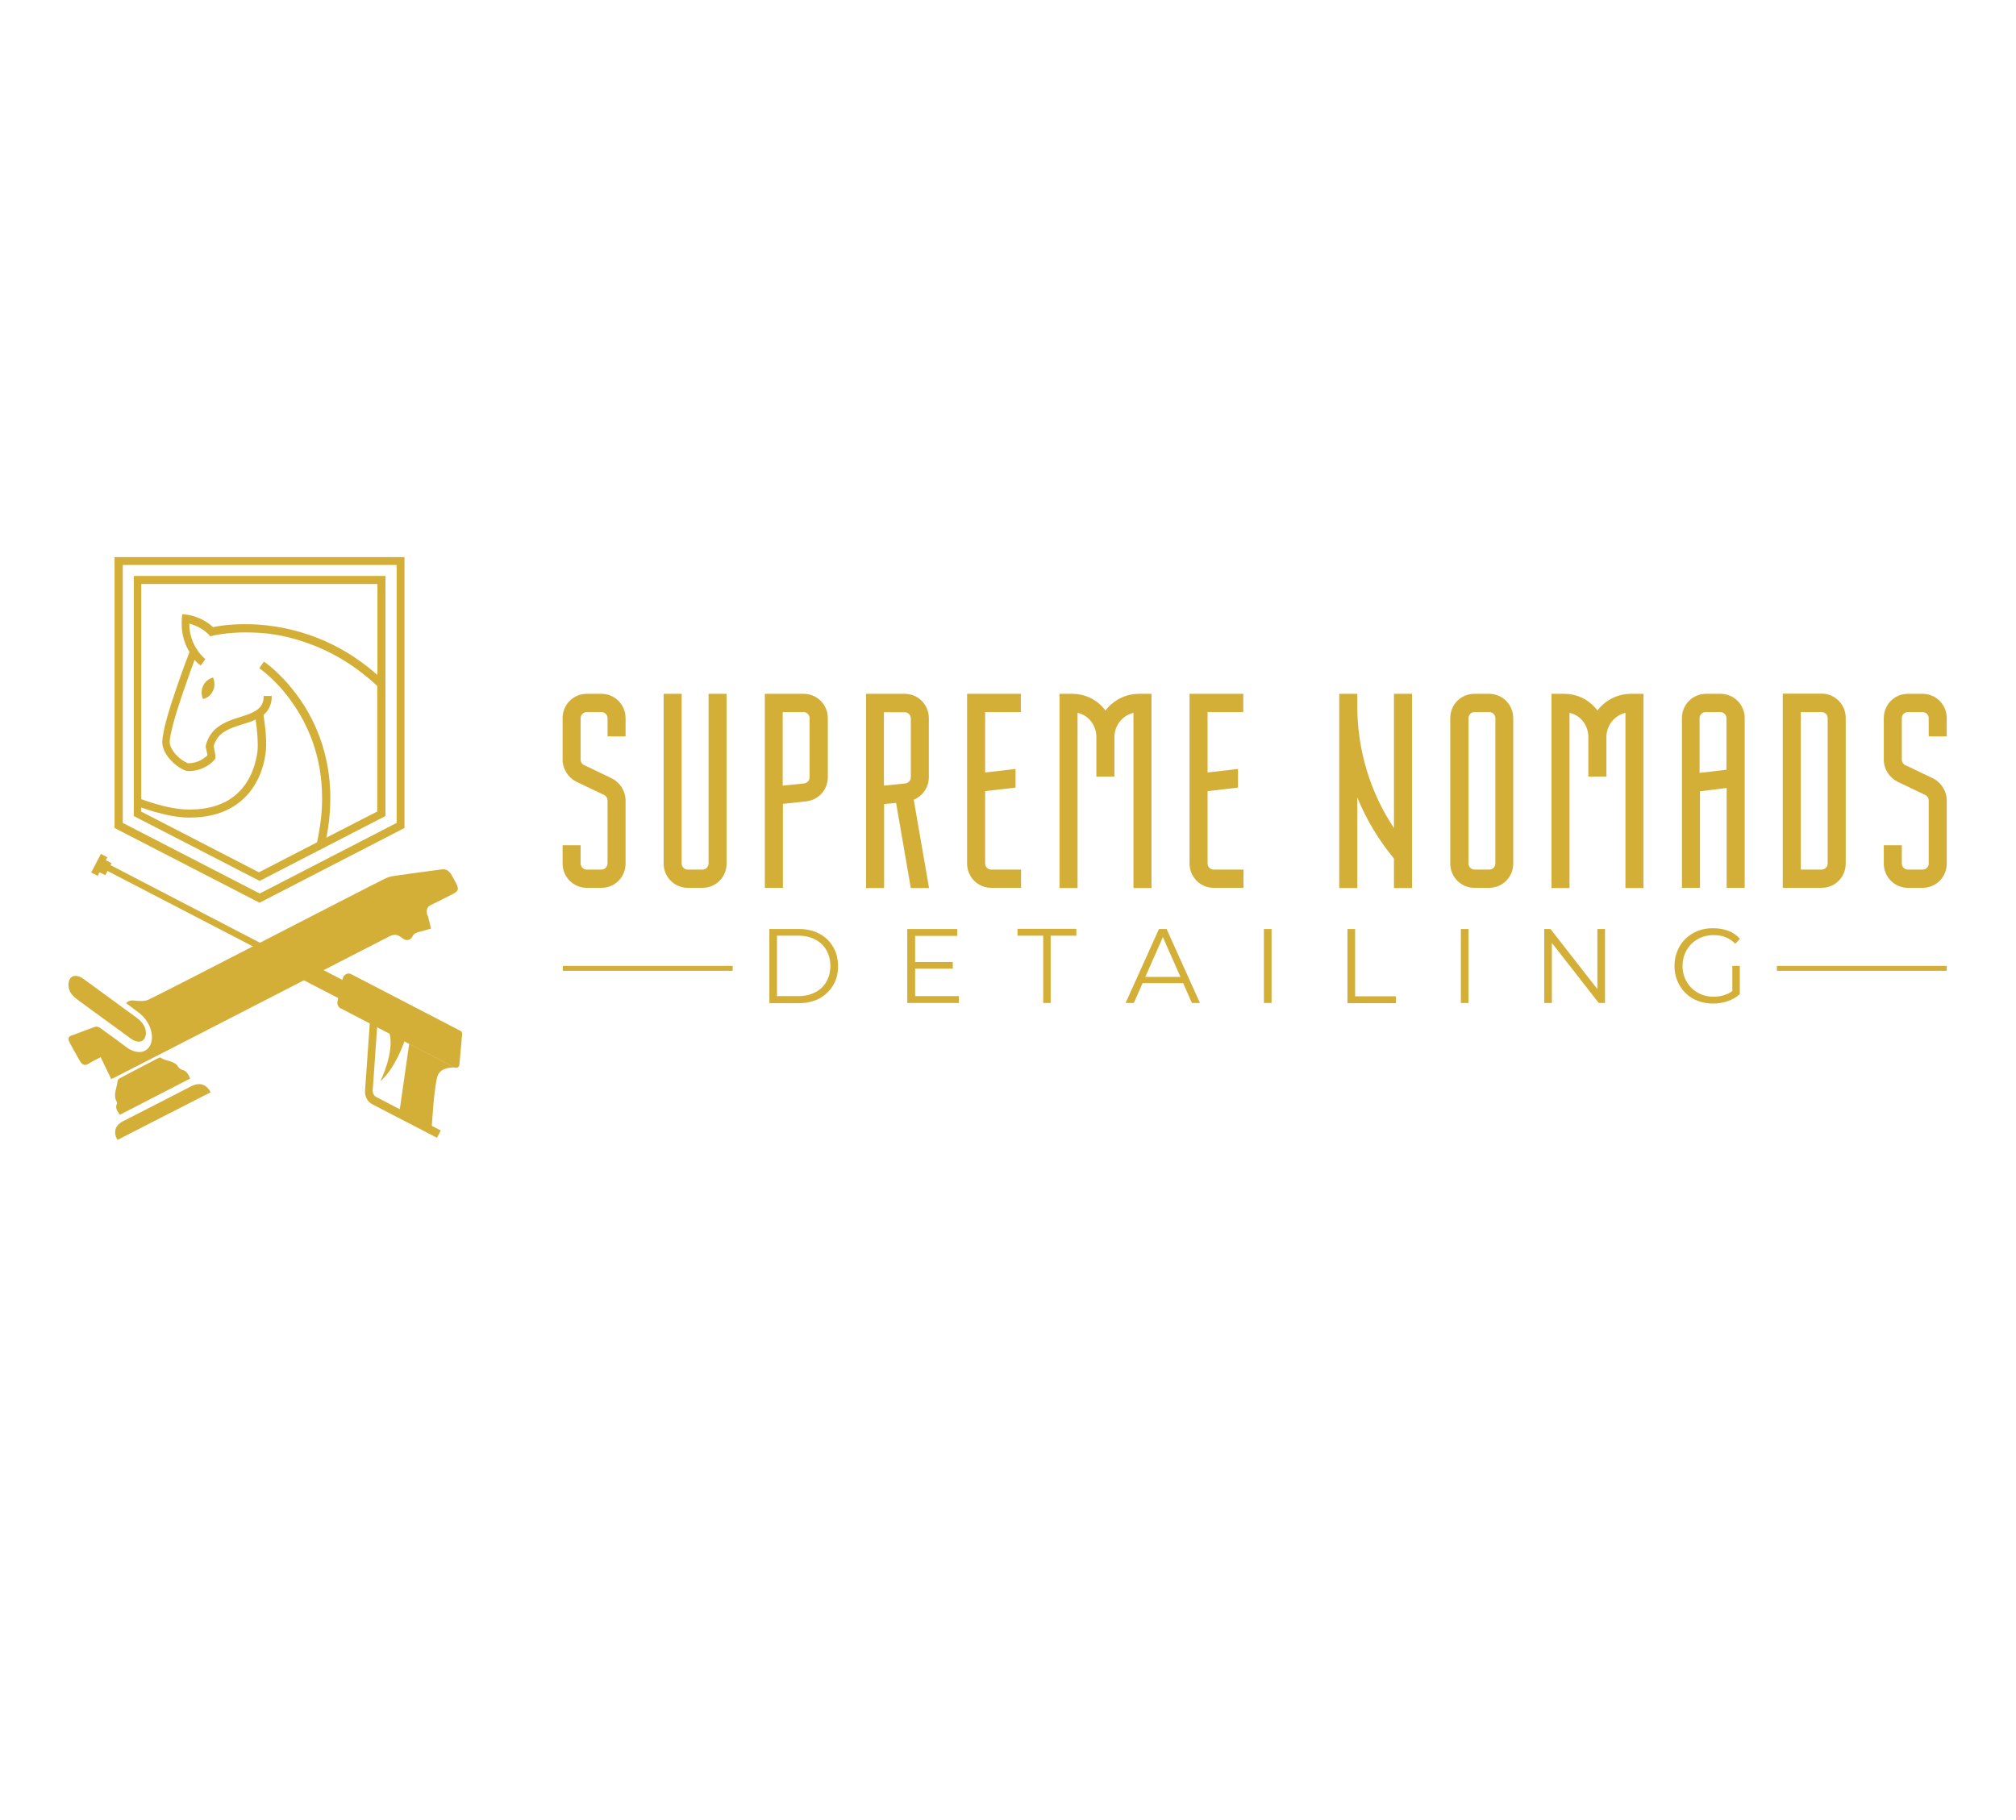 <?xml version="1.0" encoding="UTF-8"?>
<svg id="Layer_1" xmlns="http://www.w3.org/2000/svg" version="1.1" viewBox="0 0 1027.7 927.9">
  <!-- Generator: Adobe Illustrator 29.1.0, SVG Export Plug-In . SVG Version: 2.1.0 Build 142)  -->
  <defs>
    <style>
      .st0 {
        fill: #d4af37;
      }
    </style>
  </defs>
  <g>
    <g>
      <path class="st0" d="M318.9,366.1v9.3h-9.2v-9.3c0-1.7-1.4-3.1-3.1-3.1h-7.5c-1.7,0-3.1,1.4-3.1,3.1v21.2c0,1.1.7,2.3,1.7,2.7l14.2,6.8c4.2,2.1,7,6.5,7,11.3v32.1c0,6.9-5.4,12.4-12.3,12.4h-7.5c-6.8,0-12.3-5.5-12.3-12.4v-9.3h9.2v9.3c0,1.7,1.4,3.1,3.1,3.1h7.5c1.7,0,3.1-1.4,3.1-3.1v-32.1c0-1.3-.7-2.3-1.7-2.8l-14.2-6.8c-4.2-2.1-7-6.5-7-11.2v-21.2c0-6.9,5.4-12.4,12.3-12.4h7.5c6.8,0,12.3,5.5,12.3,12.4h0Z"/>
      <path class="st0" d="M361.2,353.7h9.2v86.5c0,6.9-5.4,12.4-12.3,12.4h-7.5c-6.8,0-12.3-5.5-12.3-12.4v-86.5h9.2v86.5c0,1.7,1.4,3.1,3.1,3.1h7.5c1.7,0,3.1-1.4,3.1-3.1v-86.5h0Z"/>
      <path class="st0" d="M389.9,353.7h19.8c6.8,0,12.3,5.5,12.3,12.4v30.1c0,6.4-4.7,11.6-10.9,12.3l-12,1.3v42.8h-9.2v-99h0ZM412.7,366.1c0-1.7-1.4-3.1-3.1-3.1h-10.6v37.5l10.9-1.1c1.7-.3,2.8-1.6,2.8-3.1v-30.1h0Z"/>
      <path class="st0" d="M441.4,353.7h19.8c6.8,0,12.3,5.5,12.3,12.4v30.1c0,5.2-3.2,9.6-7.7,11.5l7.8,45h-9.3l-7.5-43.4-6.1.6v42.8h-9.2v-99h0ZM450.6,363v37.5l10.9-1.1c1.7-.3,2.8-1.6,2.8-3.1v-30.1c0-1.7-1.4-3.1-3.1-3.1h-10.6Z"/>
      <path class="st0" d="M505.3,443.3h15.2v9.3h-15.2c-6.8,0-12.3-5.5-12.3-12.4v-86.5h27.4v9.3h-18.2v30.8l15.5-1.8v9.5l-15.5,1.8v36.9c0,1.7,1.4,3.1,3.1,3.1h0Z"/>
      <path class="st0" d="M580.6,353.7h6.4v99h-9.2v-89.3c-5.6,1.3-9.7,6.4-9.7,12.4v20.1h-9.2v-20.1c0-6.1-4-11.2-9.6-12.4v89.3h-9.2v-99h6.4c7,0,13.1,3.2,17,8.5,4-5.2,10.2-8.5,17.1-8.5h0Z"/>
      <path class="st0" d="M618.7,443.3h15.2v9.3h-15.2c-6.8,0-12.3-5.5-12.3-12.4v-86.5h27.4v9.3h-18.2v30.8l15.5-1.8v9.5l-15.5,1.8v36.9c0,1.7,1.4,3.1,3.1,3.1h0Z"/>
      <path class="st0" d="M710.6,353.7h9.2v99h-9.2v-15c-7.8-9.5-14.1-19.9-18.7-31.2v46.2h-9.2v-99h9.2v6.2c0,22.2,6.5,44,18.7,62.2v-68.4h0Z"/>
      <path class="st0" d="M771.4,366.1v74.1c0,6.9-5.4,12.4-12.3,12.4h-7.5c-6.8,0-12.3-5.5-12.3-12.4v-74.1c0-6.9,5.4-12.4,12.3-12.4h7.5c6.8,0,12.3,5.5,12.3,12.4ZM762.3,366.1c0-1.7-1.4-3.1-3.1-3.1h-7.5c-1.7,0-3.1,1.4-3.1,3.1v74.1c0,1.7,1.4,3.1,3.1,3.1h7.5c1.7,0,3.1-1.4,3.1-3.1v-74.1Z"/>
      <path class="st0" d="M831.4,353.7h6.4v99h-9.2v-89.3c-5.6,1.3-9.7,6.4-9.7,12.4v20.1h-9.2v-20.1c0-6.1-4-11.2-9.6-12.4v89.3h-9.2v-99h6.4c7,0,13.1,3.2,17,8.5,4-5.2,10.2-8.5,17.1-8.5h0Z"/>
      <path class="st0" d="M877.1,353.7c6.8,0,12.3,5.5,12.3,12.4v86.5h-9.2v-50.9l-13.6,1.7v49.2h-9.2v-86.5c0-6.9,5.4-12.4,12.3-12.4h7.5,0ZM866.5,394l13.6-1.6v-26.3c0-1.7-1.4-3.1-3.1-3.1h-7.5c-1.7,0-3.1,1.4-3.1,3.1v27.8h0Z"/>
      <path class="st0" d="M940.9,366.1v74.1c0,6.9-5.4,12.4-12.3,12.4h-19.8v-99h19.8c6.8,0,12.3,5.5,12.3,12.4ZM931.7,366.1c0-1.7-1.4-3.1-3.1-3.1h-10.6v80.3h10.6c1.7,0,3.1-1.4,3.1-3.1v-74.1h0Z"/>
      <path class="st0" d="M992.4,366.1v9.3h-9.2v-9.3c0-1.7-1.4-3.1-3.1-3.1h-7.5c-1.7,0-3.1,1.4-3.1,3.1v21.2c0,1.1.7,2.3,1.7,2.7l14.2,6.8c4.2,2.1,7,6.5,7,11.3v32.1c0,6.9-5.4,12.4-12.3,12.4h-7.5c-6.8,0-12.3-5.5-12.3-12.4v-9.3h9.2v9.3c0,1.7,1.4,3.1,3.1,3.1h7.5c1.7,0,3.1-1.4,3.1-3.1v-32.1c0-1.3-.7-2.3-1.7-2.8l-14.2-6.8c-4.2-2.1-7-6.5-7-11.2v-21.2c0-6.9,5.4-12.4,12.3-12.4h7.5c6.8,0,12.3,5.5,12.3,12.4h0Z"/>
    </g>
    <g>
      <path class="st0" d="M392.2,511.3v-37.7h15.1c4,0,7.4.8,10.4,2.4,3,1.6,5.3,3.8,7,6.7,1.7,2.8,2.5,6.1,2.5,9.8s-.8,7-2.5,9.8c-1.7,2.8-4,5.1-7,6.7-3,1.6-6.5,2.4-10.4,2.4h-15.1ZM396.1,507.8h11c3.3,0,6.1-.7,8.6-2s4.3-3.1,5.6-5.4c1.3-2.3,2-5,2-8s-.7-5.7-2-8c-1.3-2.3-3.2-4.1-5.6-5.4s-5.3-2-8.6-2h-11v30.8h0Z"/>
      <path class="st0" d="M466.5,507.8h22.3v3.5h-26.3v-37.7h25.5v3.5h-21.5v30.8h0ZM466.1,490.4h19.6v3.4h-19.6v-3.4Z"/>
      <path class="st0" d="M531.8,511.3v-34.3h-13.1v-3.5h30v3.5h-13.1v34.3h-3.9,0Z"/>
      <path class="st0" d="M573.8,511.3l17-37.7h3.9l17,37.7h-4.1l-15.6-35.4h1.6l-15.6,35.4h-4.1,0ZM580.5,501.2l1.2-3.2h21.6l1.2,3.2h-23.9Z"/>
      <path class="st0" d="M644.3,511.3v-37.7h3.9v37.7h-3.9Z"/>
      <path class="st0" d="M686.9,511.3v-37.7h3.9v34.3h20.8v3.5h-24.7,0Z"/>
      <path class="st0" d="M744.7,511.3v-37.7h3.9v37.7h-3.9Z"/>
      <path class="st0" d="M787.2,511.3v-37.7h3.2l25.6,32.8h-1.7v-32.8h3.9v37.7h-3.2l-25.6-32.8h1.7v32.8h-3.9,0Z"/>
      <path class="st0" d="M873.2,511.6c-2.8,0-5.4-.5-7.8-1.4-2.4-.9-4.5-2.3-6.2-4-1.8-1.7-3.1-3.8-4.1-6.1-1-2.3-1.5-4.9-1.5-7.7s.5-5.3,1.5-7.7,2.3-4.4,4.1-6.1c1.8-1.7,3.8-3.1,6.2-4,2.4-1,5-1.4,7.8-1.4s5.4.4,7.8,1.3c2.4.9,4.4,2.3,6,4.1l-2.4,2.5c-1.6-1.6-3.3-2.7-5.1-3.4s-3.9-1-6-1-4.4.4-6.3,1.2-3.6,1.9-5,3.3c-1.4,1.4-2.5,3.1-3.3,5-.8,1.9-1.2,4-1.2,6.2s.4,4.3,1.2,6.2c.8,1.9,1.9,3.6,3.3,5,1.4,1.4,3.1,2.5,5,3.3s4,1.2,6.3,1.2,4.1-.3,6-1c1.9-.6,3.6-1.7,5.2-3.3l2.2,3c-1.8,1.6-3.8,2.8-6.2,3.6-2.4.8-4.8,1.2-7.4,1.2h0ZM883.1,506.3v-13.9h3.8v14.4l-3.8-.5Z"/>
    </g>
    <rect class="st0" x="905.8" y="492.4" width="86.6" height="2.5"/>
    <rect class="st0" x="286.9" y="492.4" width="86.6" height="2.5"/>
  </g>
  <g>
    <g>
      <path class="st0" d="M206.2,411.9v-127.9H58.4v138.1l16.1,8.3,57.8,29.8,57.8-29.8,16.1-8.3v-10.1h0ZM62.5,288h139.7v131.5l-69.8,36-69.8-36v-131.5h0Z"/>
      <path class="st0" d="M132.3,449.1l64.2-33.1v-122.4H68.2v122.4l64.2,33.1h0ZM72.2,297.7h120.2v46.4c-11.8-10.4-23.9-16.8-35.2-20.6-12.2-4.1-23.3-5.3-32-5.3s-14.2,1-16.6,1.5c-2.9-2.7-6.1-4.3-8.7-5.2-2.8-1-4.9-1.2-5-1.2l-2-.2-.2,2c0,1-.1,1.9-.1,2.9,0,6.1,1.9,10.9,4,14.4-1.1,2.8-3.9,10.3-6.7,18.5-1.8,5.2-3.6,10.7-4.9,15.5-.7,2.4-1.2,4.6-1.6,6.6-.4,2-.6,3.6-.7,5.1,0,2.1.7,4.1,1.7,5.9,1.5,2.6,3.7,4.8,5.8,6.4,1.1.8,2.1,1.4,3.1,1.9.5.2,1,.4,1.4.6.5.1.9.2,1.5.2,4.2,0,7.5-1.5,9.8-2.9,1.1-.7,2-1.5,2.6-2.1.3-.3.5-.5.7-.8,0-.1.2-.2.3-.3,0,0,0-.1.1-.2,0,0,0-.1.1-.2,0,0,0-.1,0-.3,0-.1,0-.3,0-.6,0-.6,0-1.2-.2-1.8-.2-1.3-.5-2.7-.7-3.5.5-1.7,1.2-3,2-4.2.8-1.1,1.8-2,2.9-2.8,2-1.4,4.4-2.4,6.9-3.2,1.9-.7,3.9-1.3,5.9-1.9,1.3-.4,2.5-.9,3.7-1.5.1.9.3,2.2.5,3.7.3,2.7.6,6.2.6,9.2s-.2,4.4-1,7.9c-1.2,5.2-3.8,11.5-8.9,16.4-2.6,2.5-5.8,4.7-9.9,6.2-4.1,1.6-9.1,2.5-15.2,2.5-5.6,0-12.1-1.4-17.1-2.9-2.5-.7-4.6-1.5-6.2-2-.4-.2-.8-.3-1.1-.4v-109.6h0ZM72.2,411.7c1.6.6,3.7,1.3,6.1,2,5.2,1.5,11.9,3.1,18.2,3.1,8.7,0,15.6-1.8,21-4.8,4-2.2,7.2-5,9.7-8.1,3.7-4.6,5.8-9.6,7-14,1.2-4.4,1.5-8.2,1.5-10.2,0-3.5-.3-7.3-.7-10.2-.3-2.9-.7-5-.7-5h0c.8-.7,1.5-1.4,2.1-2.3.7-1,1.2-2.1,1.6-3.3.4-1.2.5-2.6.5-4.1h-4.1c0,1.8-.3,3.2-.9,4.3-.5,1-1.1,1.7-2,2.4-1.5,1.2-3.5,2.2-6,3-3.6,1.3-8,2.3-11.9,4.5-2,1.1-3.8,2.4-5.3,4.2-1.5,1.8-2.7,4.1-3.4,6.8v.5c-.1,0,0,.5,0,.5h0c0,.2.3,1.1.5,2.2.1.5.2,1.1.3,1.5,0,.2,0,.3,0,.4-.6.6-1.7,1.5-3.3,2.4-1.7.9-3.9,1.6-6.4,1.6h0c0,0-.4,0-.8-.3-.7-.3-1.6-.8-2.6-1.5-1.5-1.1-3.1-2.6-4.2-4.2-.6-.8-1-1.6-1.4-2.5-.3-.8-.5-1.6-.5-2.4s.2-2.4.6-4.2c.7-3.2,1.8-7.4,3.2-11.9,2.1-6.7,4.7-14,6.7-19.7.9-2.3,1.6-4.4,2.2-6,1.6,1.9,3,2.8,3.1,2.9l1.9-2.6.5-.7s-2.1-1.6-4.1-4.6c-2-3-4.1-7.4-4.1-13.3s0-.2,0-.2c.6.2,1.4.4,2.2.7,2.4.9,5.3,2.4,7.7,4.9l.8.9,1.2-.3h0c0,0,6.6-1.7,16.7-1.7s19,1.1,30.7,5.1c11.7,4,24.3,10.8,36.5,22.2v64l-25.9,13.3c1.4-7.1,2-13.9,2-20.1,0-23.4-8.4-40.9-16.9-52.4-8.4-11.5-16.8-17.2-17-17.2l-2.3,3.4h0c.1,0,8.2,5.5,16.1,16.5,8,11,15.9,27.4,15.9,49.7,0,6.9-.8,14.4-2.6,22.5l-29.6,15.3-60.1-31v-1.9h0Z"/>
      <path class="st0" d="M103.5,349.7c-1,2.2-.9,4.6,0,6.7,2.2-.6,4.1-2.1,5.1-4.3,1-2.2.9-4.6,0-6.7-2.2.6-4.1,2.1-5.1,4.3Z"/>
    </g>
    <g>
      <g>
        <path class="st0" d="M173.8,514.1l57.9,30.1c1.1.5,2.4-.2,2.5-1.5l1.4-15.6c0-.7-.3-1.3-.9-1.6l-55.7-28.9c-1.7-.9-3.8.2-4.3,2.2l-2.6,11.4c-.4,1.7.3,3.3,1.7,4h0Z"/>
        <path class="st0" d="M231.7,544.2s-6.3-.4-8.3,3.5c-2.1,4-3.4,28.5-3.4,28.5l-16.5-8.6,5.1-35.5,23.2,12.1h0Z"/>
        <path class="st0" d="M222.7,580l-32.8-17c-2.6-1.3-4.1-4.1-3.8-7.2l2.5-35.5h3.9c0,0-2.5,35.5-2.5,35.5-.1,1.5.6,2.8,1.9,3.5l32.8,17-1.9,3.6h0Z"/>
        <path class="st0" d="M198.5,526.6l9,.3s-4.7,16.6-13.6,24.3c0,0,7.4-15,4.6-24.6h0Z"/>
        <polyline class="st0" points="188.2 513.2 51.9 442.5 53.4 439.5 189.7 510.3"/>
        <polyline class="st0" points="181.1 513.3 135.3 489.6 139.6 481.4 185.4 505.2"/>
        <rect class="st0" x="49.7" y="438.9" width="6.9" height="5.2" transform="translate(-363.2 285.2) rotate(-62.5)"/>
        <rect class="st0" x="45.4" y="438.7" width="10.7" height="3.7" transform="translate(-363.6 282.5) rotate(-62.5)"/>
      </g>
      <g>
        <path class="st0" d="M217.9,466.7c-.8-2.7-.2-4.4,1.7-5.3,3.2-1.6,6.4-3.2,9.6-4.8,5.4-2.7,5.4-2.8,1.2-10.2-1.4-2.5-2.9-3.5-5.1-3.2-8.1,1.1-16.2,2.1-24.2,3.3-1.6.2-3.2.6-4.6,1.3-9.5,4.6-111.4,57.4-121,61.9-1.6.7-3.7.7-5.7.5-2.1-.3-4.1-.5-5.5,1.2,2.2,1.6,4.3,3.2,6.4,4.8,5.4,4.1,8,10.9,6.2,15.9-1.8,4.9-7.3,5.6-12.5,1.7-4.4-3.3-8.9-6.6-13.4-9.8-.7-.5-1.8-.8-2.4-.6-4.1,1.4-8.1,3.1-12.2,4.5-1.6.6-2,1.7-.8,3.8,1.6,3,3.3,5.9,4.9,8.8,1.3,2.3,2.6,2.9,4.2,2,1.9-1.1,3.9-2.2,6.6-3.6,1.9,4,3.7,7.6,5.4,11.2.8-.4,1.1-.5,1.5-.7,15.8-8,124.2-63.8,140-71.9,2.1-1.1,4-1.6,6.7.6,2.4,2,4.5,1.1,5.3-.6.9-2,2.5-2.1,4.1-2.6,1.7-.5,3.5-1,5.4-1.5-.6-2.4-1-4.5-1.6-6.6h0Z"/>
        <path class="st0" d="M41.7,498.4c3.8,2.8,19.6,14.3,28.2,20.6,3.7,2.7,5.3,6.5,4.1,9.7-1.1,2.9-4.2,3.1-7.7.5-12.3-9.1-14.5-10.5-26.8-19.6-3.6-2.6-5-5.3-4.5-8.7.5-3.2,3-4.4,6.7-2.5h0Z"/>
        <path class="st0" d="M97,549.8c-12,6.2-23.9,12.3-35.9,18.5-1-1.5-2.5-3.1-1.6-5.4.2-.4.2-1,0-1.3-2.1-3.5.2-7,.4-10.4,0-.6.8-1.3,1.3-1.6,6.4-3.4,12.8-6.7,19.1-10,.5-.2,1.2-.6,1.5-.5,2.7,2.1,7,1.4,9,4.7.5.7,1.3,1.4,2.1,1.6,2.5.6,3.1,2.5,4,4.3h0Z"/>
        <path class="st0" d="M59.9,581.1c-2.3-3.8-1.3-7.4,2.8-9.5,11.6-5.9,23.2-11.9,34.7-17.8,4.3-2.2,7.7-1.2,10,3-15.8,8.1-31.6,16.2-47.5,24.3h0Z"/>
      </g>
    </g>
  </g>
</svg>